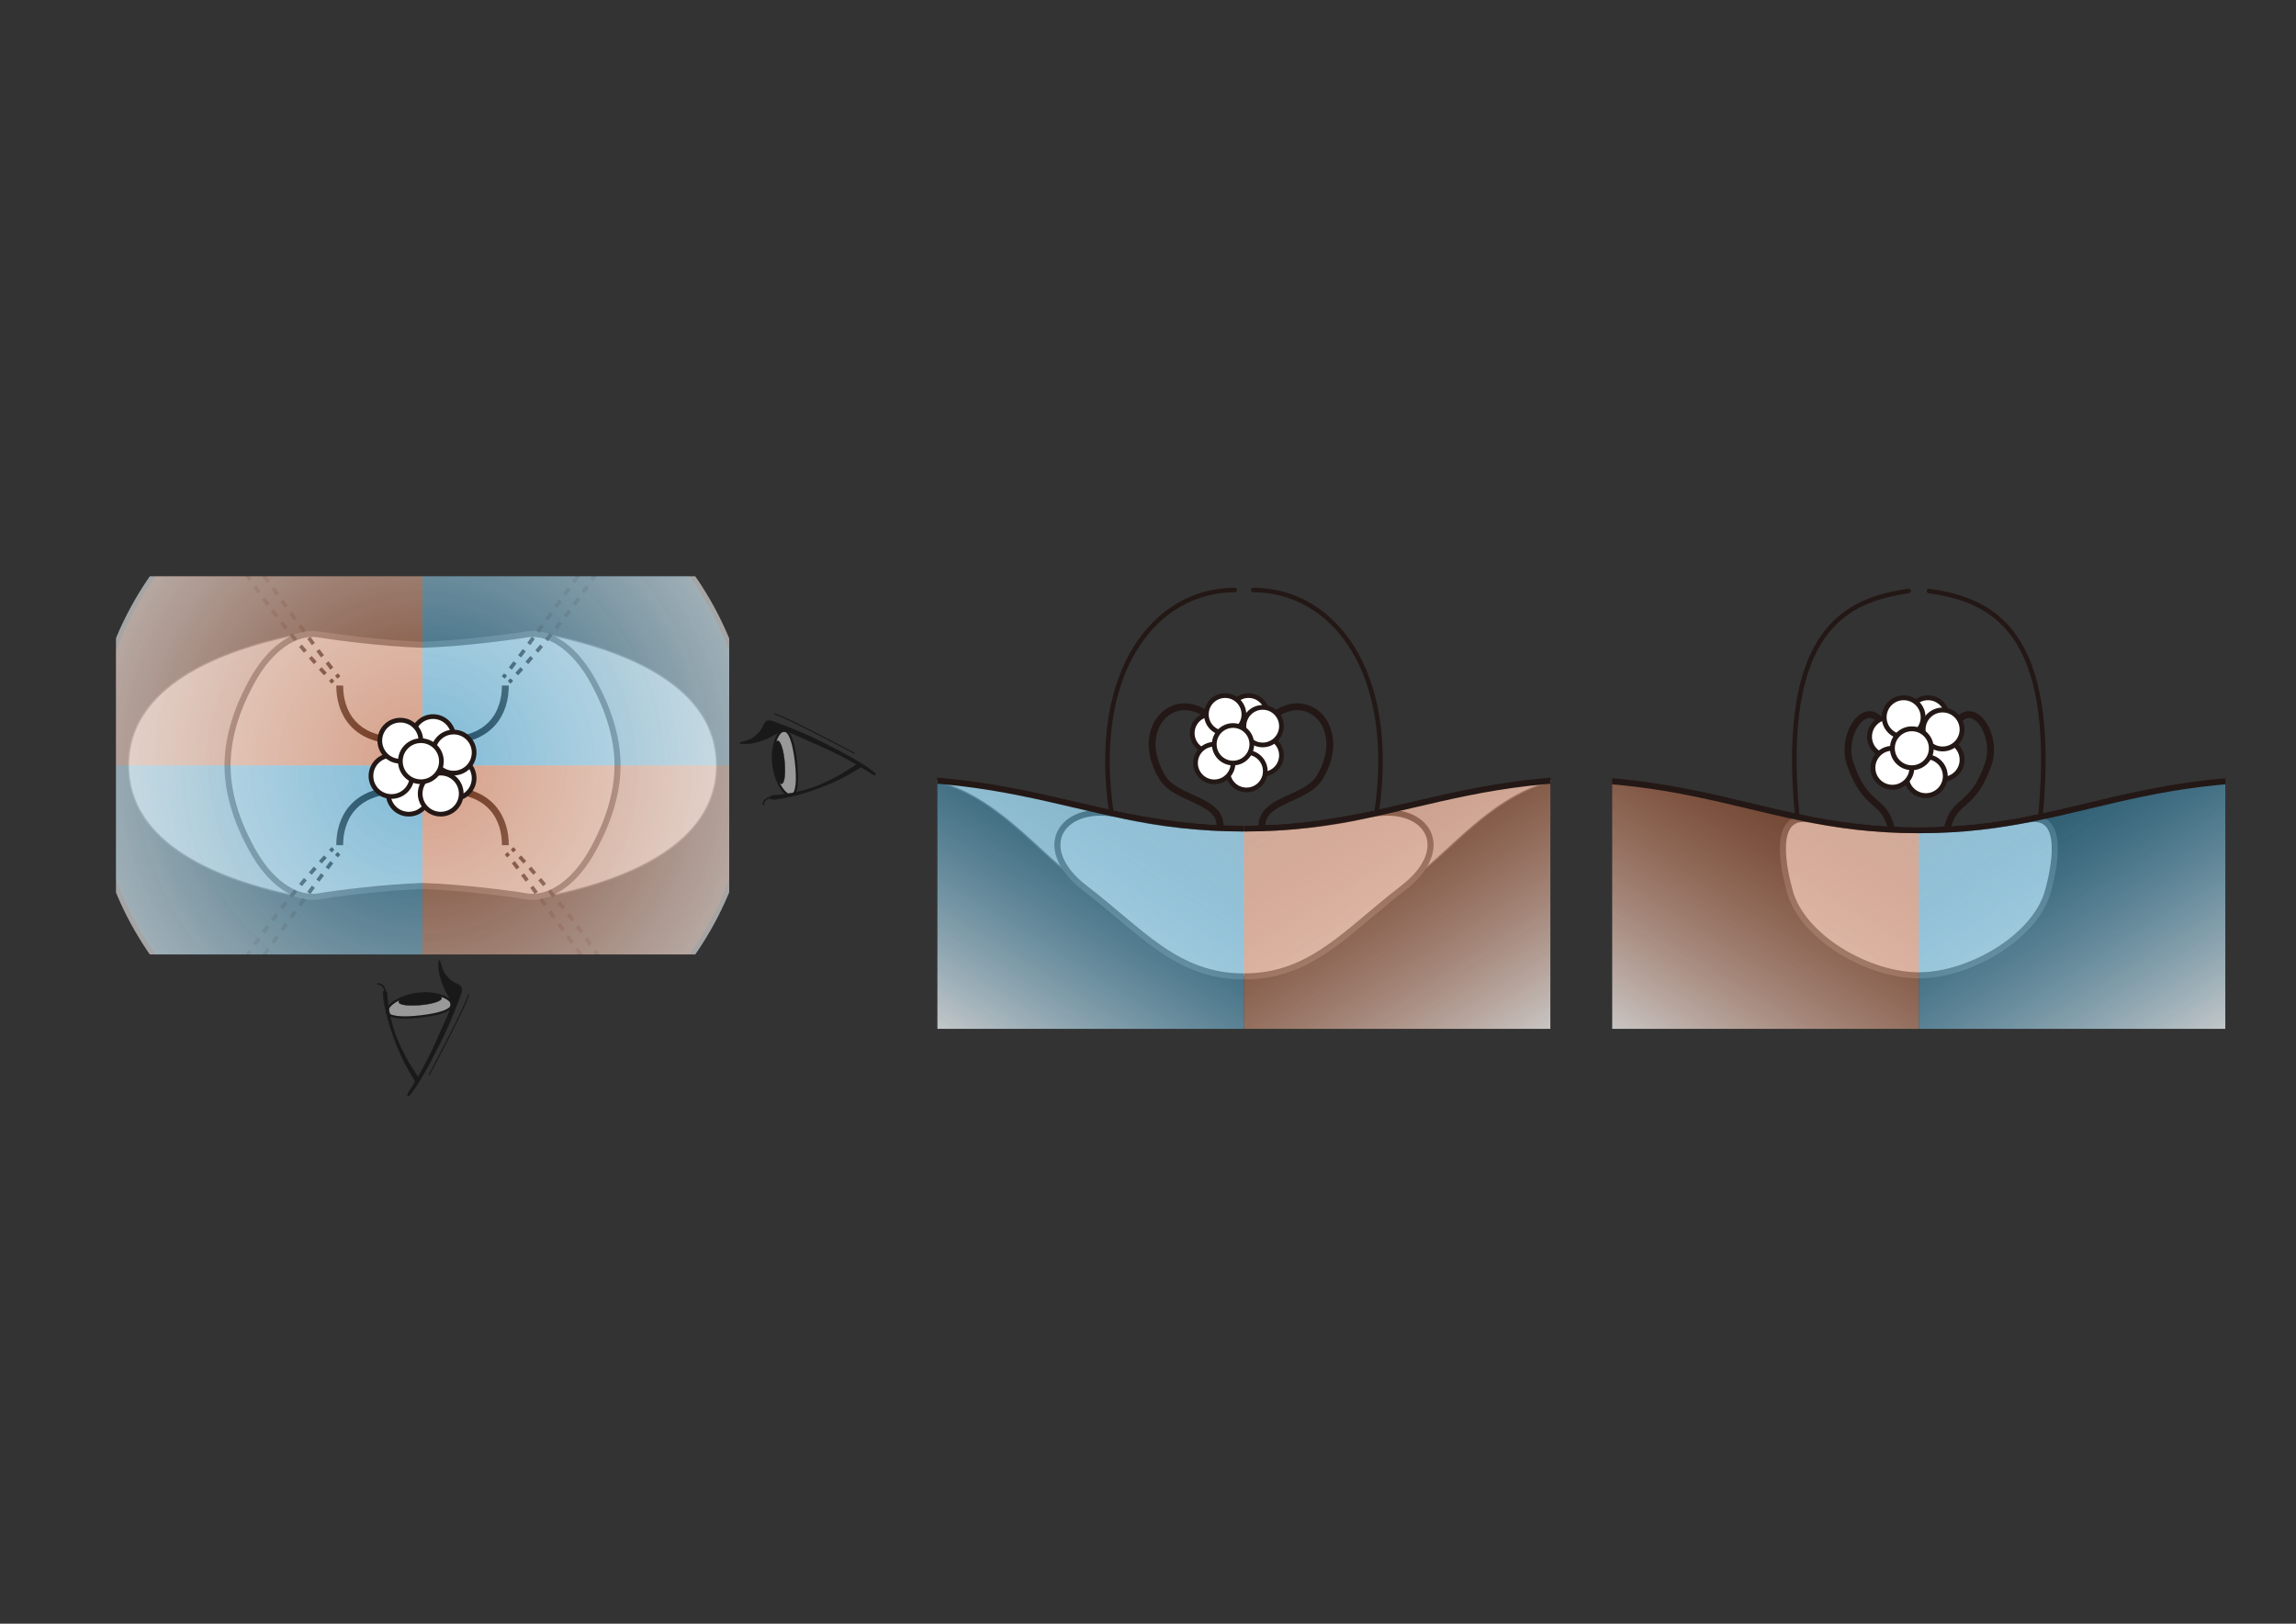 <?xml version="1.0" encoding="utf-8"?>
<!-- Generator: Adobe Illustrator 15.0.0, SVG Export Plug-In . SVG Version: 6.00 Build 0)  -->
<!DOCTYPE svg PUBLIC "-//W3C//DTD SVG 1.1//EN" "http://www.w3.org/Graphics/SVG/1.1/DTD/svg11.dtd">
<svg version="1.1" id="レイヤー_1" xmlns="http://www.w3.org/2000/svg" xmlns:xlink="http://www.w3.org/1999/xlink" x="0px"
	 y="0px" width="841.89px" height="595.28px" viewBox="0 0 841.89 595.28" enable-background="new 0 0 841.89 595.28"
	 xml:space="preserve">
<rect x="0" y="0" width="841.89" height="595.28" fill="#333333" stroke="none"/>
<g>
	<defs>
		<rect id="SVGID_1_" x="591.093" y="211.218" width="224.907" height="166.047"/>
	</defs>
	<clipPath id="SVGID_2_">
		<use xlink:href="#SVGID_1_"  overflow="visible"/>
	</clipPath>
	<g clip-path="url(#SVGID_2_)">
		<path fill="#C8C9CA" stroke="#595757" stroke-width="2.221" stroke-miterlimit="10" d="M703.601,357.572
			c18.4,0,42.57-13.8,47.31-30.762c2.044-7.349,7.047-29-7.238-26.366c-10.86,2-22.397,3.913-40.081,3.913
			c-17.685,0-29.93-2.019-40.073-3.913c-14.279-2.668-9.288,19.018-7.236,26.366c4.738,16.962,28.906,30.762,47.31,30.762"/>
		<g opacity="0.75">
			<linearGradient id="SVGID_3_" gradientUnits="userSpaceOnUse" x1="653.911" y1="272.76" x2="587.393" y2="379.212">
				<stop  offset="0" style="stop-color:#E95513;stop-opacity:0.35"/>
				<stop  offset="0.549" style="stop-color:#F5B497;stop-opacity:0.707"/>
				<stop  offset="1" style="stop-color:#FFFFFF"/>
			</linearGradient>
			<path fill="url(#SVGID_3_)" d="M703.591,411.836V303.804c-66.634,0-86.45-30.941-197.824-12.543
				C542.213,362.924,617.686,411.836,703.591,411.836z"/>
			
				<linearGradient id="SVGID_4_" gradientUnits="userSpaceOnUse" x1="226.275" y1="272.759" x2="159.757" y2="379.211" gradientTransform="matrix(-1 0 0 1 979.547 0)">
				<stop  offset="0" style="stop-color:#009FE8;stop-opacity:0.35"/>
				<stop  offset="0.582" style="stop-color:#97D8F6;stop-opacity:0.728"/>
				<stop  offset="1" style="stop-color:#FFFFFF"/>
			</linearGradient>
			<path fill="url(#SVGID_4_)" d="M703.591,411.836V303.804c66.635,0,86.453-30.941,197.827-12.543
				C864.97,362.924,789.494,411.836,703.591,411.836z"/>
		</g>
		<path fill="none" stroke="#231815" stroke-width="2.221" stroke-miterlimit="10" d="M901.418,291.265
			c-111.374-18.407-131.192,13.092-197.827,13.092c-66.638,0-86.455-31.5-197.824-13.092"/>
		<path fill="none" stroke="#231815" stroke-width="1.666" stroke-linecap="round" stroke-miterlimit="10" d="M658.963,298.814
			c-6.386-68.33,18.263-78.892,40.893-82.15"/>
		<path fill="none" stroke="#231815" stroke-width="1.666" stroke-linecap="round" stroke-miterlimit="10" d="M748.225,298.814
			c6.383-68.33-18.27-78.886-40.896-82.146"/>
		<g>
			<path fill="none" stroke="#231815" stroke-width="2.502" stroke-miterlimit="10" d="M714.072,303.57
				c2.536-11.081,9.48-6.943,15.085-23.768c3.694-11.093-7.077-26.429-13.349-11.879"/>
			<path fill="none" stroke="#231815" stroke-width="2.502" stroke-miterlimit="10" d="M693.432,303.57
				c-2.533-11.081-9.478-6.943-15.084-23.768c-3.692-11.093,7.076-26.429,13.348-11.879"/>
		</g>
		<g>
			<path fill="#FFFFFF" stroke="#231815" stroke-width="1.787" stroke-miterlimit="10" d="M714.072,262.954
				c0,3.942-3.197,7.14-7.139,7.14c-3.947,0-7.142-3.198-7.142-7.14c0-3.944,3.194-7.14,7.142-7.14
				C710.875,255.814,714.072,259.01,714.072,262.954z"/>
			<circle fill="#FFFFFF" stroke="#231815" stroke-width="1.787" stroke-miterlimit="10" cx="712.303" cy="278.542" r="7.139"/>
			<circle fill="#FFFFFF" stroke="#231815" stroke-width="1.787" stroke-miterlimit="10" cx="712.303" cy="267.436" r="7.139"/>
			<path fill="#FFFFFF" stroke="#231815" stroke-width="1.787" stroke-miterlimit="10" d="M699.792,270.09
				c0,3.944-3.196,7.14-7.14,7.14c-3.938,0-7.137-3.195-7.137-7.14c0-3.941,3.198-7.136,7.137-7.136
				C696.596,262.954,699.792,266.149,699.792,270.09z"/>
			<circle fill="#FFFFFF" stroke="#231815" stroke-width="1.787" stroke-miterlimit="10" cx="698.024" cy="262.954" r="7.14"/>
			<path fill="#FFFFFF" stroke="#231815" stroke-width="1.787" stroke-miterlimit="10" d="M713.297,284.55
				c0,3.945-3.197,7.142-7.14,7.142s-7.142-3.197-7.142-7.142c0-3.941,3.199-7.135,7.142-7.135S713.297,280.609,713.297,284.55z"/>
			<path fill="#FFFFFF" stroke="#231815" stroke-width="1.787" stroke-miterlimit="10" d="M701.034,281.47
				c0,3.945-3.194,7.14-7.138,7.14c-3.944,0-7.14-3.195-7.14-7.14c0-3.939,3.195-7.136,7.14-7.136
				C697.84,274.334,701.034,277.531,701.034,281.47z"/>
			<path fill="#FFFFFF" stroke="#231815" stroke-width="1.787" stroke-miterlimit="10" d="M708.17,274.328
				c0,3.944-3.191,7.137-7.139,7.137c-3.939,0-7.139-3.192-7.139-7.137c0-3.939,3.199-7.138,7.139-7.138
				C704.979,267.19,708.17,270.389,708.17,274.328z"/>
		</g>
	</g>
</g>
<g>
	<defs>
		<rect id="SVGID_5_" x="343.643" y="211.218" width="224.908" height="166.047"/>
	</defs>
	<clipPath id="SVGID_6_">
		<use xlink:href="#SVGID_5_"  overflow="visible"/>
	</clipPath>
	<g clip-path="url(#SVGID_6_)">
		<path opacity="0.8" fill="#DBDCDC" stroke="#595757" stroke-width="0.555" stroke-miterlimit="10" d="M456.098,303.727
			c-45.858,0-69.546-14.658-116.171-17.795l0.004-0.045c23.194,3.632,40.17,25.907,52.545,34.733
			c16.312,11.629,29.708,34.731,63.622,34.731"/>
		<path opacity="0.8" fill="#DBDCDC" stroke="#595757" stroke-width="0.555" stroke-miterlimit="10" d="M456.185,303.727
			c45.86,0,69.548-14.658,116.17-17.795l-0.004-0.045c-23.191,3.632-40.169,25.907-52.545,34.733
			c-16.312,11.629-29.708,34.731-63.621,34.731"/>
		<path fill="#C8C9CA" stroke="#595757" stroke-width="2.221" stroke-miterlimit="10" d="M456.185,357.979
			c24.694,0,37.669-16.612,58.085-32.217c20.013-15.293,8.227-32.004-13.114-26.905c-12.773,3.054-28.886,4.87-44.971,4.87h-0.041
			h-0.046c-16.085,0-32.199-1.816-44.971-4.87c-21.345-5.099-33.125,11.612-13.115,26.905
			c20.417,15.604,33.389,32.217,58.085,32.217"/>
		<g opacity="0.75">
			
				<linearGradient id="SVGID_7_" gradientUnits="userSpaceOnUse" x1="792.818" y1="272.761" x2="726.301" y2="379.21" gradientTransform="matrix(-1 0 0 1 1298.596 0)">
				<stop  offset="0" style="stop-color:#E95513;stop-opacity:0.35"/>
				<stop  offset="0.549" style="stop-color:#F5B497;stop-opacity:0.707"/>
				<stop  offset="1" style="stop-color:#FFFFFF"/>
			</linearGradient>
			<path fill="url(#SVGID_7_)" d="M456.098,411.836V303.805c66.634,0,86.452-30.947,197.826-12.541
				C617.477,362.92,541.999,411.836,456.098,411.836z"/>
			
				<linearGradient id="SVGID_8_" gradientUnits="userSpaceOnUse" x1="87.369" y1="272.761" x2="20.851" y2="379.211" gradientTransform="matrix(1 0 0 1 319.049 0)">
				<stop  offset="0" style="stop-color:#009FE8;stop-opacity:0.35"/>
				<stop  offset="0.582" style="stop-color:#97D8F6;stop-opacity:0.728"/>
				<stop  offset="1" style="stop-color:#FFFFFF"/>
			</linearGradient>
			<path fill="url(#SVGID_8_)" d="M456.098,411.836V303.805c-66.633,0-86.451-30.947-197.828-12.541
				C294.719,362.92,370.193,411.836,456.098,411.836z"/>
		</g>
		<path fill="none" stroke="#231815" stroke-width="1.666" stroke-linecap="round" stroke-miterlimit="10" d="M407.556,298.171
			c-7.798-52.604,16.306-81.863,45.208-81.863"/>
		<g>
			<g>
				<path fill="none" stroke="#231815" stroke-width="2.221" stroke-miterlimit="10" d="M258.27,291.187
					c111.376-18.4,131.194,12.54,197.828,12.54"/>
			</g>
		</g>
		<path fill="none" stroke="#231815" stroke-width="1.666" stroke-linecap="round" stroke-miterlimit="10" d="M504.725,298.171
			c7.801-52.604-16.305-81.863-45.204-81.863"/>
		<g>
			<g>
				<path fill="none" stroke="#231815" stroke-width="2.221" stroke-miterlimit="10" d="M653.924,291.187
					c-111.371-18.4-131.188,12.54-197.826,12.54"/>
			</g>
		</g>
		<g>
			<path fill="none" stroke="#231815" stroke-width="2.512" stroke-miterlimit="10" d="M462.689,302.95
				c0-10.11,16.158-9.58,21.24-17.99c10.265-16.983-2.825-31.924-15.912-23.353"/>
			<path fill="none" stroke="#231815" stroke-width="2.512" stroke-miterlimit="10" d="M447.399,302.95
				c0-10.11-16.158-9.58-21.238-17.99c-10.266-16.983,2.821-31.924,15.912-23.353"/>
		</g>
		<g>
			<circle fill="#FFFFFF" stroke="#231815" stroke-width="1.723" stroke-miterlimit="10" cx="457.819" cy="261.898" r="6.884"/>
			<circle fill="#FFFFFF" stroke="#231815" stroke-width="1.723" stroke-miterlimit="10" cx="462.995" cy="276.927" r="6.884"/>
			<path fill="#FFFFFF" stroke="#231815" stroke-width="1.723" stroke-miterlimit="10" d="M469.879,266.223
				c0,3.803-3.081,6.885-6.882,6.885c-3.799,0-6.887-3.083-6.887-6.885c0-3.801,3.088-6.883,6.887-6.883
				C466.798,259.34,469.879,262.422,469.879,266.223z"/>
			<path fill="#FFFFFF" stroke="#231815" stroke-width="1.723" stroke-miterlimit="10" d="M450.935,268.782
				c0,3.803-3.079,6.885-6.885,6.885c-3.797,0-6.881-3.082-6.881-6.885s3.084-6.884,6.881-6.884
				C447.855,261.898,450.935,264.979,450.935,268.782z"/>
			<path fill="#FFFFFF" stroke="#231815" stroke-width="1.723" stroke-miterlimit="10" d="M456.11,261.902
				c0,3.798-3.079,6.88-6.88,6.88c-3.798,0-6.886-3.082-6.886-6.88c0-3.802,3.088-6.883,6.886-6.883
				C453.031,255.02,456.11,258.1,456.11,261.902z"/>
			<circle fill="#FFFFFF" stroke="#231815" stroke-width="1.723" stroke-miterlimit="10" cx="457.07" cy="282.723" r="6.884"/>
			<circle fill="#FFFFFF" stroke="#231815" stroke-width="1.723" stroke-miterlimit="10" cx="445.249" cy="279.754" r="6.883"/>
			<path fill="#FFFFFF" stroke="#231815" stroke-width="1.723" stroke-miterlimit="10" d="M459.013,272.867
				c0,3.803-3.08,6.884-6.884,6.884c-3.798,0-6.882-3.082-6.882-6.884c0-3.801,3.084-6.883,6.882-6.883
				C455.933,265.984,459.013,269.066,459.013,272.867z"/>
		</g>
	</g>
</g>
<g>
	<g opacity="0.5">
		<path fill="#FFFFFF" stroke="#000000" stroke-width="0.835" stroke-miterlimit="10" d="M283.562,280.204
			c0.756,6.551,4.227,11.656,6.519,11.392c2.296-0.264,2.541-5.8,1.786-12.351c-0.756-6.551-2.226-11.657-4.521-11.393
			C285.052,268.117,282.804,273.653,283.562,280.204z"/>
		<path stroke="#000000" stroke-width="0.133" stroke-miterlimit="10" d="M283.541,279.937c0.31,4.18,1.859,7.5,3.012,7.414
			c1.15-0.085,1.473-3.545,1.161-7.724c-0.311-4.18-1.422-8.119-2.576-8.033C283.989,271.679,283.229,275.758,283.541,279.937z"/>
		<path stroke="#000000" stroke-width="0.133" stroke-miterlimit="10" d="M320.438,283.064c-3.526-2.823-9.726-6.347-19.062-11.03
			c-8.28-4.155-16.702-7.134-17.208-7.324c-2.965-1.125-3.465-0.576-4.679,2.118c-0.926,2.06-3.533,3.883-4.675,4.35
			c-1.476,0.604-3.419,0.837-3.531,1.299c-0.071,0.297,1.789,0.375,3.789,0.138c1.564-0.186,5.325-1.206,7.596-2.521
			c3.885-2.25,5.236-2.34,8.913-0.707c2.985,1.328,6.914,3.11,11.032,4.942c5.383,2.396,11.473,5.913,11.473,5.913
			s-5.031,3.441-7.943,4.854c-2.911,1.412-9.989,5.647-22.671,6.509c-1.248,0.086-2.665,2.049,2.177,1.289
			c9.109-1.431,19.789-5.54,25.79-9.123c3.093-1.845,4.327-2.47,4.327-2.47s2.649,1.522,4.146,2.559
			C320.479,284.251,321.951,284.273,320.438,283.064z"/>
		<path fill="none" stroke="#000000" stroke-width="0.398" stroke-linecap="round" stroke-miterlimit="10" d="M313.203,276.1
			c-2.913-1.506-24.711-13.068-29.211-14.392"/>
		<path fill="none" stroke="#000000" stroke-width="0.556" stroke-linecap="round" stroke-miterlimit="10" d="M279.923,294.987
			c-0.088-1.324,1.42-2.885,3.49-2.635"/>
	</g>
	<g>
		<defs>
			<rect id="SVGID_9_" x="42.481" y="211.218" width="224.906" height="138.759"/>
		</defs>
		<clipPath id="SVGID_10_">
			<use xlink:href="#SVGID_9_"  overflow="visible"/>
		</clipPath>
		<g clip-path="url(#SVGID_10_)">
			<g>
				<path opacity="0.8" fill="#DBDCDC" stroke="#595757" stroke-width="0.555" stroke-miterlimit="10" d="M154.938,251.036
					c-10.408,0-26.927-22.157-43.933-18.874c-31.129,6.017-63.912,19.62-63.912,48.434v0.006c0,28.815,32.783,42.417,63.912,48.432
					c17.006,3.285,33.525-18.874,43.929-18.874c10.409,0,26.927,22.159,43.934,18.874c31.13-6.015,63.91-19.617,63.91-48.432v-0.006
					c0-28.814-32.779-42.417-63.91-48.434C181.86,228.879,165.343,251.036,154.938,251.036z"/>
				<path fill="#C8C9CA" stroke="#595757" stroke-width="2.221" stroke-miterlimit="10" d="M83.429,280.596
					c0-14.118,6.501-26.263,8.863-30.64c6.253-11.598,15.579-18.869,24.699-17.346c5.769,0.964,23.355,3.289,37.946,3.771
					c14.593-0.482,32.179-2.807,37.943-3.771c9.121-1.523,18.446,5.748,24.7,17.346c2.36,4.376,8.862,16.521,8.862,30.64
					c0,14.122-6.501,26.27-8.864,30.65c-6.251,11.592-15.579,18.861-24.697,17.341c-5.768-0.967-23.35-3.288-37.943-3.771
					c-14.591,0.482-32.177,2.804-37.946,3.771c-9.121,1.521-18.446-5.749-24.699-17.341
					C89.929,306.865,83.429,294.717,83.429,280.596z"/>
				<g>
					<path fill="none" stroke="#231815" stroke-width="2.512" stroke-miterlimit="10" d="M163.308,289.678
						c17.001,0,22.043,10.792,21.99,20.182"/>
					<path fill="none" stroke="#231815" stroke-width="2.512" stroke-miterlimit="10" d="M146.563,289.681
						c-17.001,0-22.044,10.793-21.989,20.176"/>
					<path fill="none" stroke="#231815" stroke-width="2.512" stroke-miterlimit="10" d="M146.564,271.516
						c-17.001,0-22.048-10.783-21.99-20.173"/>
					<path fill="none" stroke="#231815" stroke-width="2.512" stroke-miterlimit="10" d="M163.307,271.521
						c17.005,0,22.046-10.796,21.992-20.186"/>
				</g>
				<g>
					<g>
						<g>
							<g>
								<path fill="none" stroke="#231815" stroke-width="1.391" stroke-miterlimit="10" d="M317.547,444.295
									c-0.386-0.26-0.771-0.519-1.154-0.777"/>
								<path fill="none" stroke="#231815" stroke-width="1.391" stroke-miterlimit="10" stroke-dasharray="2.759,2.759" d="
									M314.108,441.973c-92.053-62.464-74.387-74.44-124.445-128.91"/>
								<path fill="none" stroke="#231815" stroke-width="1.391" stroke-miterlimit="10" d="M188.727,312.047
									c-0.313-0.338-0.629-0.679-0.948-1.021"/>
							</g>
						</g>
						<g>
							<g>
								<path fill="none" stroke="#231815" stroke-width="1.391" stroke-miterlimit="10" d="M185.606,312.825
									c0.279,0.337,0.571,0.695,0.876,1.075"/>
								<path fill="none" stroke="#231815" stroke-width="1.391" stroke-miterlimit="10" stroke-dasharray="2.809,2.809" d="
									M188.221,316.102c21.125,27.166,87.797,125.917,112.045,145.682"/>
								<path fill="none" stroke="#231815" stroke-width="1.391" stroke-miterlimit="10" d="M301.377,462.655
									c0.389,0.293,0.765,0.563,1.127,0.808"/>
							</g>
						</g>
					</g>
					<g>
						<g>
							<g>
								<path fill="none" stroke="#231815" stroke-width="1.391" stroke-miterlimit="10" d="M-7.677,444.295
									c0.386-0.26,0.771-0.519,1.154-0.777"/>
								<path fill="none" stroke="#231815" stroke-width="1.391" stroke-miterlimit="10" stroke-dasharray="2.759,2.759" d="
									M-4.238,441.973c92.052-62.464,74.389-74.44,124.451-128.91"/>
								<path fill="none" stroke="#231815" stroke-width="1.391" stroke-miterlimit="10" d="M121.149,312.047
									c0.313-0.339,0.629-0.679,0.948-1.021"/>
							</g>
						</g>
						<g>
							<g>
								<path fill="none" stroke="#231815" stroke-width="1.391" stroke-miterlimit="10" d="M124.265,312.825
									c-0.278,0.337-0.571,0.696-0.876,1.075"/>
								<path fill="none" stroke="#231815" stroke-width="1.391" stroke-miterlimit="10" stroke-dasharray="2.809,2.809" d="
									M121.65,316.103c-21.12,27.166-87.798,125.918-112.04,145.682"/>
								<path fill="none" stroke="#231815" stroke-width="1.391" stroke-miterlimit="10" d="M8.501,462.655
									c-0.389,0.293-0.765,0.563-1.127,0.808"/>
							</g>
						</g>
					</g>
					<g>
						<g>
							<g>
								<path fill="none" stroke="#231815" stroke-width="1.391" stroke-miterlimit="10" d="M316.461,116.9
									c-0.386,0.26-0.771,0.519-1.154,0.777"/>
								<path fill="none" stroke="#231815" stroke-width="1.391" stroke-miterlimit="10" stroke-dasharray="2.759,2.759" d="
									M313.022,119.223c-92.054,62.464-74.388,74.435-124.446,128.91"/>
								<path fill="none" stroke="#231815" stroke-width="1.391" stroke-miterlimit="10" d="M187.64,249.148
									c-0.313,0.339-0.629,0.679-0.948,1.021"/>
							</g>
						</g>
						<g>
							<g>
								<path fill="none" stroke="#231815" stroke-width="1.391" stroke-miterlimit="10" d="M184.52,248.369
									c0.278-0.337,0.571-0.696,0.876-1.076"/>
								<path fill="none" stroke="#231815" stroke-width="1.391" stroke-miterlimit="10" stroke-dasharray="2.809,2.809" d="
									M187.134,245.092c21.124-27.166,87.797-125.917,112.045-145.679"/>
								<path fill="none" stroke="#231815" stroke-width="1.391" stroke-miterlimit="10" d="M300.291,98.541
									c0.389-0.293,0.765-0.562,1.127-0.807"/>
							</g>
						</g>
					</g>
					<g>
						<g>
							<g>
								<path fill="none" stroke="#231815" stroke-width="1.391" stroke-miterlimit="10" d="M-7.677,116.9
									c0.386,0.26,0.771,0.519,1.154,0.777"/>
								<path fill="none" stroke="#231815" stroke-width="1.391" stroke-miterlimit="10" stroke-dasharray="2.759,2.759" d="
									M-4.238,119.223c92.052,62.464,74.389,74.435,124.451,128.91"/>
								<path fill="none" stroke="#231815" stroke-width="1.391" stroke-miterlimit="10" d="M121.149,249.148
									c0.313,0.338,0.629,0.679,0.948,1.021"/>
							</g>
						</g>
						<g>
							<g>
								<path fill="none" stroke="#231815" stroke-width="1.391" stroke-miterlimit="10" d="M124.265,248.369
									c-0.278-0.337-0.571-0.696-0.876-1.076"/>
								<path fill="none" stroke="#231815" stroke-width="1.391" stroke-miterlimit="10" stroke-dasharray="2.809,2.809" d="
									M121.65,245.092C100.53,217.926,33.853,119.174,9.611,99.413"/>
								<path fill="none" stroke="#231815" stroke-width="1.391" stroke-miterlimit="10" d="M8.501,98.541
									c-0.389-0.292-0.765-0.562-1.127-0.807"/>
							</g>
						</g>
					</g>
				</g>
			</g>
			<g opacity="0.75">
				<g>
					<linearGradient id="SVGID_11_" gradientUnits="userSpaceOnUse" x1="154.933" y1="340.582" x2="274.89" y2="340.582">
						<stop  offset="1" style="stop-color:#E95513"/>
						<stop  offset="1" style="stop-color:#E95615"/>
						<stop  offset="1" style="stop-color:#EA5B1C"/>
						<stop  offset="1" style="stop-color:#EB6427"/>
						<stop  offset="1" style="stop-color:#EC7038"/>
						<stop  offset="1" style="stop-color:#EF804E"/>
						<stop  offset="1" style="stop-color:#F1936A"/>
						<stop  offset="1" style="stop-color:#F4AB8A"/>
						<stop  offset="1" style="stop-color:#F8C6B0"/>
						<stop  offset="1" style="stop-color:#FBE4D9"/>
						<stop  offset="1" style="stop-color:#FFFFFF"/>
					</linearGradient>
					<path opacity="0.5" fill="url(#SVGID_11_)" d="M154.933,400.559c66.249,0,119.957-53.704,119.957-119.954H154.933"/>
					<linearGradient id="SVGID_12_" gradientUnits="userSpaceOnUse" x1="34.978" y1="220.622" x2="154.933" y2="220.622">
						<stop  offset="1" style="stop-color:#E95513"/>
						<stop  offset="1" style="stop-color:#E95615"/>
						<stop  offset="1" style="stop-color:#EA5B1C"/>
						<stop  offset="1" style="stop-color:#EB6427"/>
						<stop  offset="1" style="stop-color:#EC7038"/>
						<stop  offset="1" style="stop-color:#EF804E"/>
						<stop  offset="1" style="stop-color:#F1936A"/>
						<stop  offset="1" style="stop-color:#F4AB8A"/>
						<stop  offset="1" style="stop-color:#F8C6B0"/>
						<stop  offset="1" style="stop-color:#FBE4D9"/>
						<stop  offset="1" style="stop-color:#FFFFFF"/>
					</linearGradient>
					<path opacity="0.5" fill="url(#SVGID_12_)" d="M154.933,160.64c-66.247,0-119.955,53.708-119.955,119.964h119.955"/>
					<path opacity="0.5" fill="#009FE8" d="M34.979,280.604c0,66.25,53.708,119.954,119.955,119.954V280.604"/>
					<path opacity="0.5" fill="#009FE8" d="M274.89,280.604c0-66.257-53.703-119.964-119.957-119.964v119.964"/>
				</g>
				
					<radialGradient id="SVGID_13_" cx="132.743" cy="422.191" r="121.672" gradientTransform="matrix(0 1 -1 0 577.127 147.856)" gradientUnits="userSpaceOnUse">
					<stop  offset="0" style="stop-color:#FFFFFF;stop-opacity:0"/>
					<stop  offset="0.908" style="stop-color:#FFFFFF;stop-opacity:0.681"/>
					<stop  offset="1" style="stop-color:#FFFFFF;stop-opacity:0.75"/>
				</radialGradient>
				<path fill="url(#SVGID_13_)" d="M154.938,402.272c-67.203,0-121.672-54.474-121.672-121.674
					c0-67.197,54.469-121.672,121.672-121.672c67.193,0,121.668,54.475,121.668,121.672
					C276.606,347.799,222.131,402.272,154.938,402.272z"/>
			</g>
			<g>
				<circle fill="#FFFFFF" stroke="#231815" stroke-width="1.723" stroke-miterlimit="10" cx="166.324" cy="285.295" r="7.528"/>
				<circle fill="#FFFFFF" stroke="#231815" stroke-width="1.723" stroke-miterlimit="10" cx="149.891" cy="290.958" r="7.527"/>
				<path fill="#FFFFFF" stroke="#231815" stroke-width="1.723" stroke-miterlimit="10" d="M161.598,298.486
					c-4.16,0-7.532-3.369-7.532-7.526c0-4.153,3.372-7.528,7.532-7.528c4.158,0,7.528,3.375,7.528,7.528
					C169.126,295.117,165.755,298.486,161.598,298.486z"/>
				<circle fill="#FFFFFF" stroke="#231815" stroke-width="1.723" stroke-miterlimit="10" cx="158.797" cy="270.24" r="7.528"/>
				<path fill="#FFFFFF" stroke="#231815" stroke-width="1.723" stroke-miterlimit="10" d="M166.324,283.431
					c-4.159,0-7.527-3.373-7.527-7.53c0-4.151,3.368-7.527,7.527-7.527c4.158,0,7.527,3.375,7.527,7.527
					C173.851,280.059,170.481,283.431,166.324,283.431z"/>
				<circle fill="#FFFFFF" stroke="#231815" stroke-width="1.723" stroke-miterlimit="10" cx="143.549" cy="284.478" r="7.529"/>
				<path fill="#FFFFFF" stroke="#231815" stroke-width="1.723" stroke-miterlimit="10" d="M146.795,279.078
					c-4.157,0-7.526-3.37-7.526-7.527c0-4.162,3.369-7.531,7.526-7.531c4.161,0,7.529,3.369,7.529,7.531
					C154.324,275.708,150.956,279.078,146.795,279.078z"/>
				<path fill="#FFFFFF" stroke="#231815" stroke-width="1.723" stroke-miterlimit="10" d="M154.33,286.602
					c-4.162,0-7.529-3.369-7.529-7.525c0-4.158,3.367-7.531,7.529-7.531c4.158,0,7.525,3.373,7.525,7.531
					C161.855,283.232,158.488,286.602,154.33,286.602z"/>
			</g>
		</g>
	</g>
	<g opacity="0.5">
		<path fill="#FFFFFF" stroke="#000000" stroke-width="0.835" stroke-miterlimit="10" d="M153.338,364.335
			c-6.55,0.757-11.657,4.227-11.391,6.521c0.264,2.294,5.8,2.54,12.351,1.784c6.551-0.756,11.657-2.226,11.394-4.521
			C165.426,365.826,159.89,363.58,153.338,364.335z"/>
		<path stroke="#000000" stroke-width="0.133" stroke-miterlimit="10" d="M153.606,364.314c-4.18,0.312-7.5,1.859-7.415,3.013
			c0.086,1.149,3.546,1.475,7.726,1.162c4.18-0.312,8.119-1.423,8.033-2.577C161.864,364.763,157.786,364.003,153.606,364.314z"/>
		<path stroke="#000000" stroke-width="0.133" stroke-miterlimit="10" d="M150.479,401.213c2.823-3.527,6.348-9.727,11.031-19.063
			c4.154-8.279,7.133-16.701,7.324-17.207c1.124-2.967,0.574-3.467-2.118-4.678c-2.06-0.928-3.883-3.535-4.35-4.676
			c-0.604-1.476-0.837-3.421-1.299-3.531c-0.298-0.071-0.376,1.788-0.138,3.789c0.186,1.564,1.206,5.325,2.521,7.596
			c2.249,3.884,2.34,5.235,0.707,8.912c-1.328,2.985-3.11,6.913-4.942,11.03c-2.396,5.384-5.913,11.475-5.913,11.475
			s-3.442-5.031-4.854-7.944c-1.412-2.91-5.647-9.986-6.511-22.669c-0.084-1.249-2.048-2.665-1.286,2.176
			c1.43,9.11,5.539,19.789,9.122,25.79c1.847,3.092,2.47,4.325,2.47,4.325s-1.522,2.65-2.559,4.147
			C149.291,401.251,149.269,402.726,150.479,401.213z"/>
		<path fill="none" stroke="#000000" stroke-width="0.398" stroke-linecap="round" stroke-miterlimit="10" d="M157.443,393.976
			c1.506-2.91,13.068-24.709,14.391-29.21"/>
		<path fill="none" stroke="#000000" stroke-width="0.556" stroke-linecap="round" stroke-miterlimit="10" d="M138.556,360.697
			c1.323-0.088,2.884,1.42,2.634,3.489"/>
	</g>
</g>
</svg>
